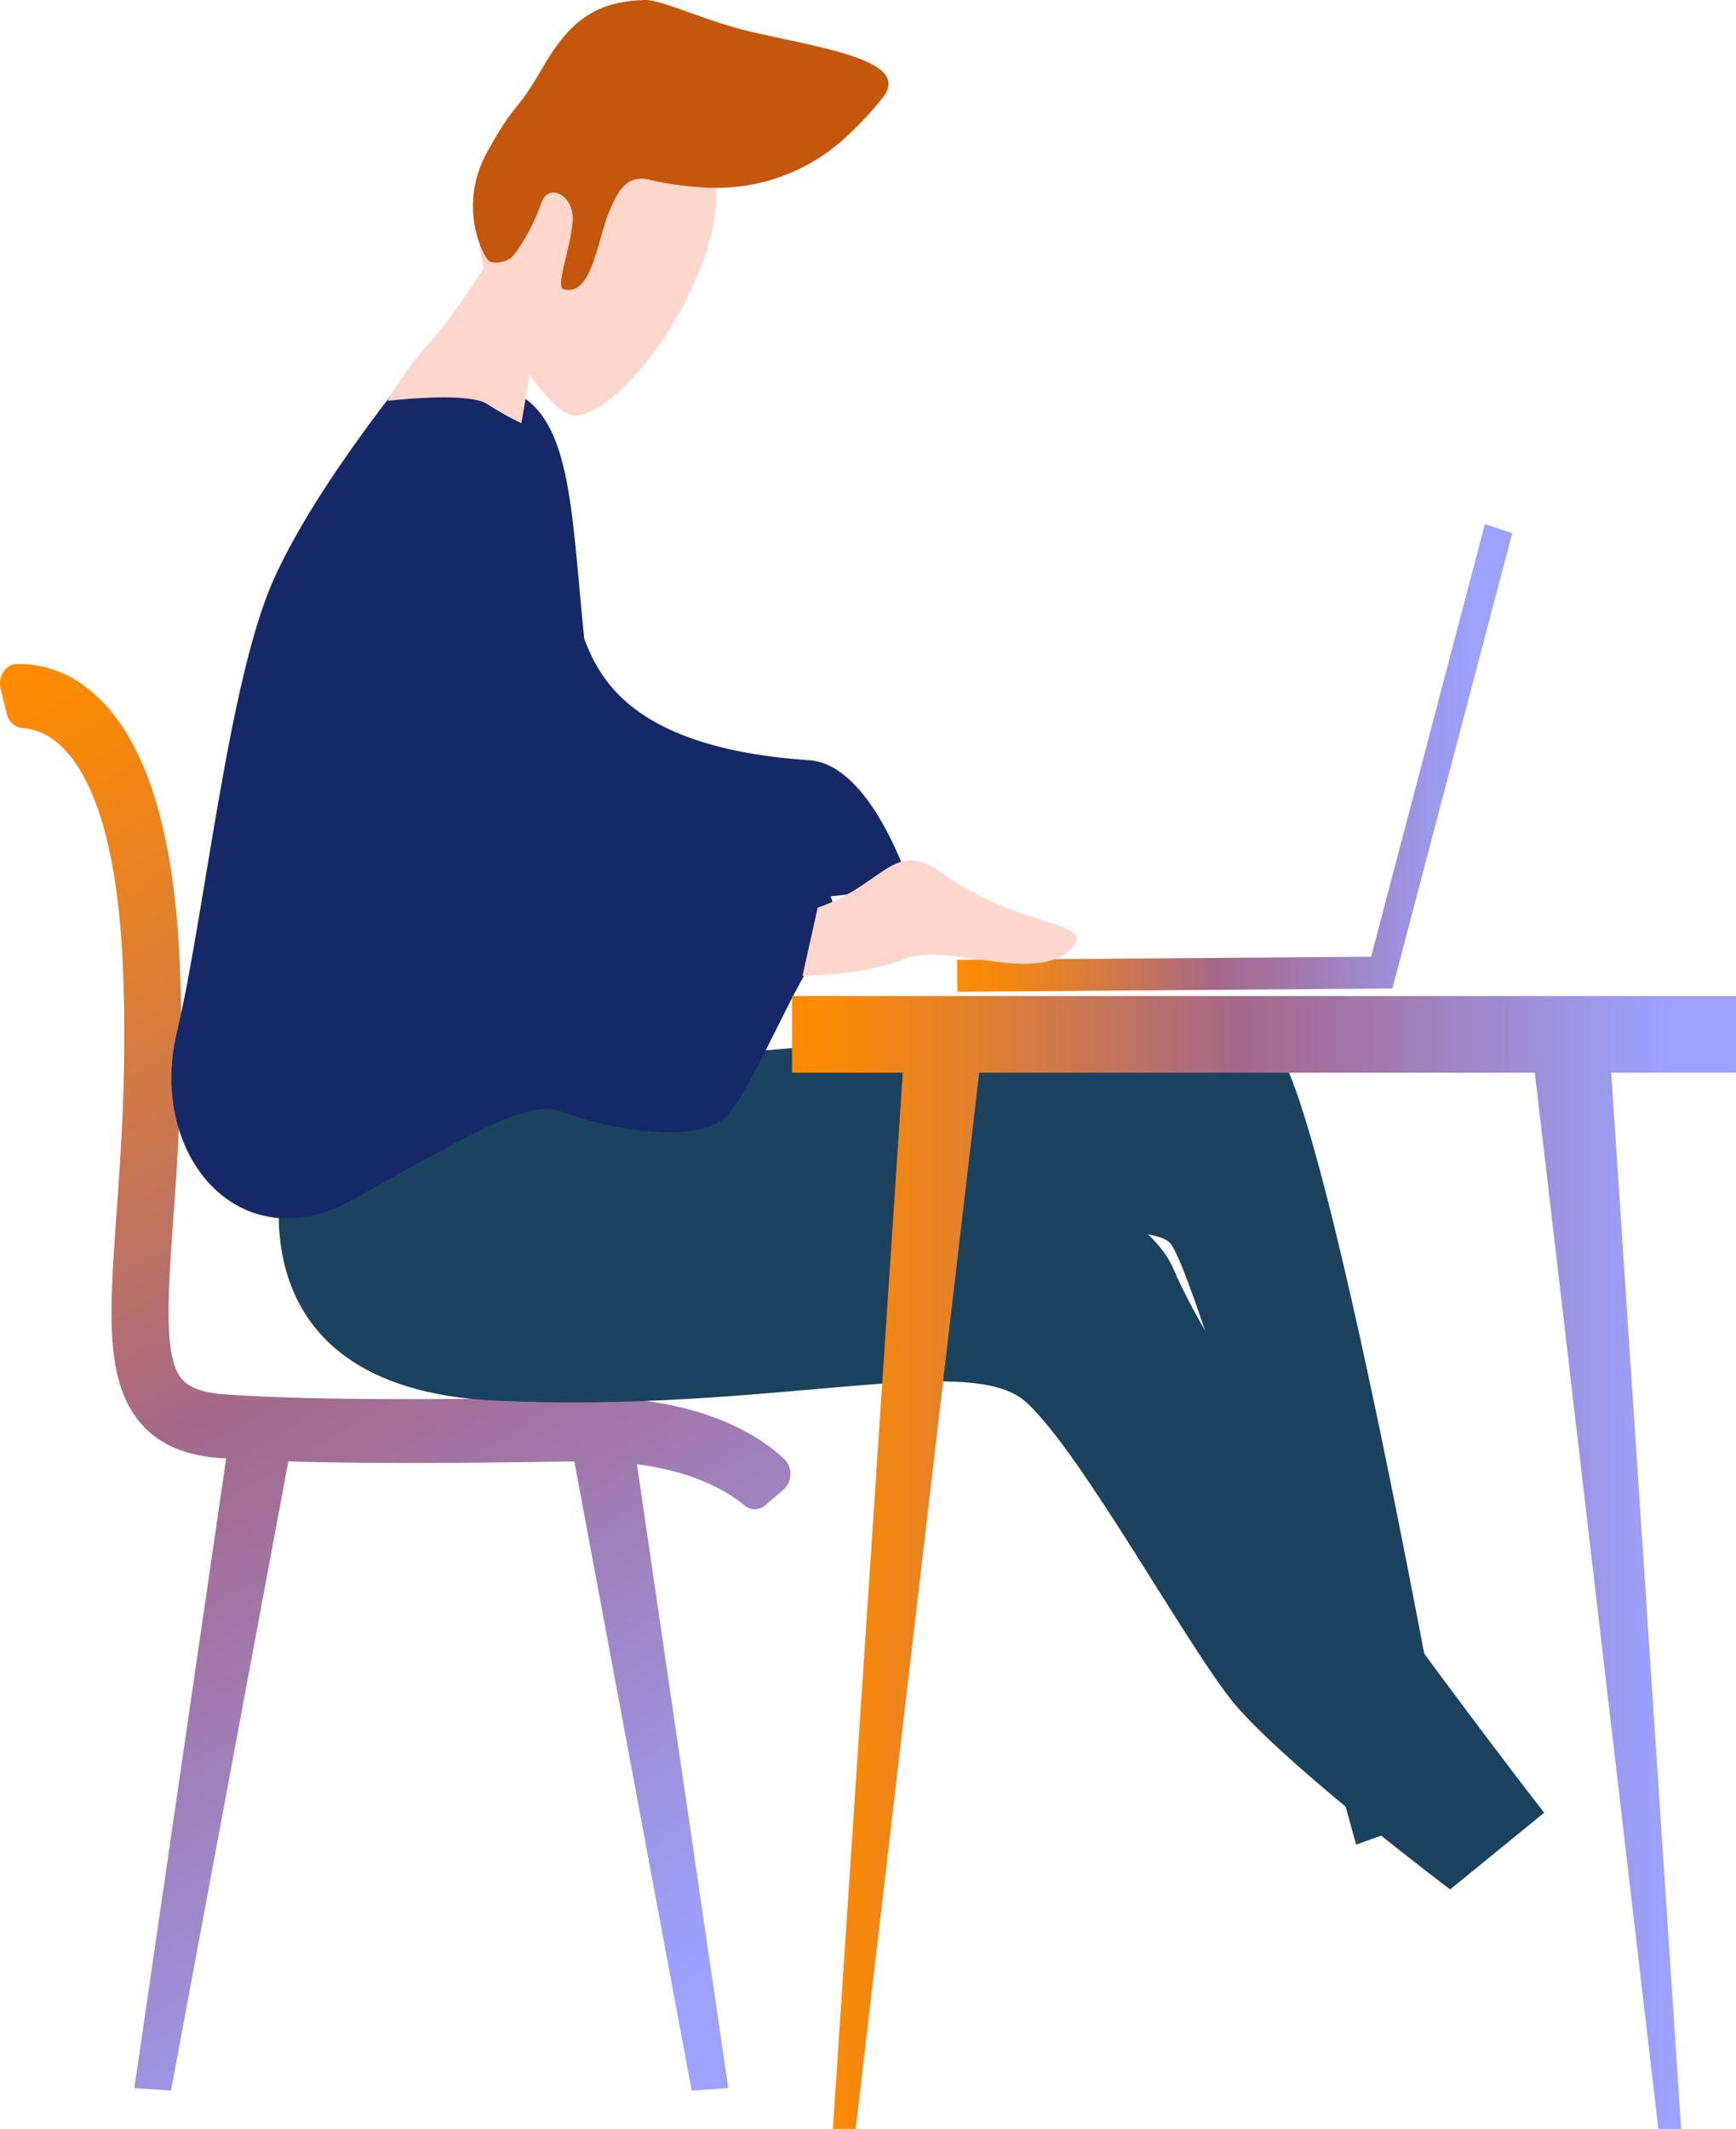 <svg xmlns="http://www.w3.org/2000/svg" xmlns:xlink="http://www.w3.org/1999/xlink" viewBox="0 0 414.28 507.89"><defs><linearGradient id="未命名的渐变_690" x1="-31.54" y1="178.43" x2="158.22" y2="507.11" gradientUnits="userSpaceOnUse"><stop offset="0" stop-color="#ff8b00"/><stop offset=".07" stop-color="#f7880c"/><stop offset=".19" stop-color="#e2802c"/><stop offset=".35" stop-color="#c1735f"/><stop offset=".47" stop-color="#a4688b"/><stop offset=".6" stop-color="#a276a8"/><stop offset=".87" stop-color="#9c9bf1"/><stop offset=".93" stop-color="#9ba2ff"/></linearGradient><linearGradient id="未命名的渐变_690-2" x1="228.42" y1="180.82" x2="360.88" y2="180.82" xlink:href="#未命名的渐变_690"/><linearGradient id="未命名的渐变_690-3" x1="189.01" y1="372.76" x2="414.28" y2="372.76" xlink:href="#未命名的渐变_690"/><style>.cls-1{fill:#152968}.cls-1,.cls-2,.cls-4{fill-rule:evenodd}.cls-2{fill:#1b425f}.cls-4{fill:#ffd6cb}</style></defs><g id="图层_2" data-name="图层 2"><g id="图层_1-2" data-name="图层 1"><path id="Fill-83" class="cls-1" d="M137.62 148.2c3.73 6.37 4.89 29.75 55.47 33.16 15 1 24 29.76 24 29.76s-54 10.57-68.32-3.32-11.17-59.6-11.17-59.6"/><path id="Fill-85" class="cls-2" d="M127.83 307.48c4.76 1.52 143.48-22.13 151.61-10.67 7.93 11.17 44.19 143.26 44.19 143.26l23.11-8.38s-31.27-176.8-43.51-182.89-148.21.76-163.17 8.38-15 50.3-15 50.3z"/><path id="Fill-88" d="M187.16 348.06c-6.09-5.68-20.37-15.05-48.08-14.68l-7.23.1c-23.5.32-55.68.75-78.38-.84-7.67-.54-9.65-3.1-10.3-3.94-4.13-5.34-3.1-19.81-1.8-38.14 1.17-16.54 2.63-37.11 1.47-62-1.51-32.15-8.73-53.65-21.46-63.93a26.33 26.33 0 0 0-17.31-6.24c-2.71.05-4.64 3-3.92 5.89l1.48 6a4.23 4.23 0 0 0 3.67 3.39 14.47 14.47 0 0 1 8.14 3.33c6.33 5.11 14.22 18.35 15.82 52.36 1.12 23.85-.3 43.87-1.44 60-1.68 23.59-2.78 39.17 5.08 49.34 4.29 5.53 10.73 8.53 19.72 9.16l1.35.08-21.91 150.21 8.75.59 28-150.11c20.68.66 44.65.34 63.25.09l5-.07 28 150.09 8.74-.59L152 349.32c14.25 1.84 22.13 6.86 25.66 9.82a3.79 3.79 0 0 0 5-.05l4.36-3.76a5 5 0 0 0 .12-7.27" style="fill:url(#未命名的渐变_690);fill-rule:evenodd"/><path id="Fill-92" class="cls-2" d="M68 277s-15 54.11 50.31 57.15 112.86-11.93 126.45.26 40 61.11 50.77 73.16c14.05 15.74 50.53 43.18 50.53 43.18l22.44-18.29S295.07 338 280.12 302.9s-141.41-41.15-141.41-41.15z"/><path id="Fill-94" class="cls-1" d="M102 83.44s-25.84 30.48-36.72 54.86S49 217.55 42.17 246.51s14.95 54.87 42.15 39.63 41.81-24 49.63-21c12.49 4.87 33.76 7.88 39.77.76 7-8.3 15.79-31.92 23.23-40.76 11.55-13.75-21.93-34.78-34-37.53-25.85-5.91-22.53-26.26-22.9-29.53-3.74-32.39-2.72-56.39-16.32-64S102 83.44 102 83.44"/><path id="Fill-96" class="cls-4" d="M143.58 14.53c-10.39 2.21-26.66 11.77-29.08 34.41s13.73 46.18 21 49.8 27.5-18.11 33.93-41.65-9.18-46.09-25.85-42.56"/><path id="Fill-104" class="cls-4" d="M116.61 62.1s-8.5 13.72-13.94 19.43a84.7 84.7 0 0 0-10.19 14.1s19-2.29 23.79.76a69.27 69.27 0 0 0 8.16 4.57s2.38-14.09 2.72-15.24-10.54-23.62-10.54-23.62"/><path id="Fill-108" style="fill:url(#未命名的渐变_690-2);fill-rule:evenodd" d="m228.47 236.61-.05-7.62 98.78-.75 27.16-103.21 6.52 2.16-28.59 108.63-103.82.79z"/><path id="Fill-110" class="cls-4" d="M195.13 216.54c16.06-5.5 18-16.72 29.92-8.13 18.52 13.34 36.71 11.24 30.76 17.72-8.33 9.06-29.86-1.46-39.83 2.6s-24.47 4.07-24.47 4.07z"/><path id="Fill-112" d="M167.36 44.68a75.53 75.53 0 0 1-11.66-1.63c-5.44-1.52-7.82 1.14-10.53 8S141.09 70.86 134.46 69c-2-.58 1.87-10.29 2.21-16.38s-5.78-9.15-7.48-4.2-5.1 11-7.14 13c-.83.77-4.08 1.9-5.44.76s-7.48-13-.34-25.91 6.46-8.38 13.26-20.19S142.85.38 153.73 0c4.35-.15 14.54 5.14 26.42 7.79 17.81 4 37.37 6.9 30.45 15.58a80.83 80.83 0 0 1-8.17 8.83 45.56 45.56 0 0 1-35.07 12.48z" style="fill:#c4570c;fill-rule:evenodd"/><path id="Fill-106" style="fill:url(#未命名的渐变_690-3);fill-rule:evenodd" d="M414.28 237.62H189.01v18.29h26.43l-16.68 251.98h5.44l29.48-251.98h132.59l29.48 251.98h5.44l-16.68-251.98h29.77v-18.29z"/></g></g></svg>